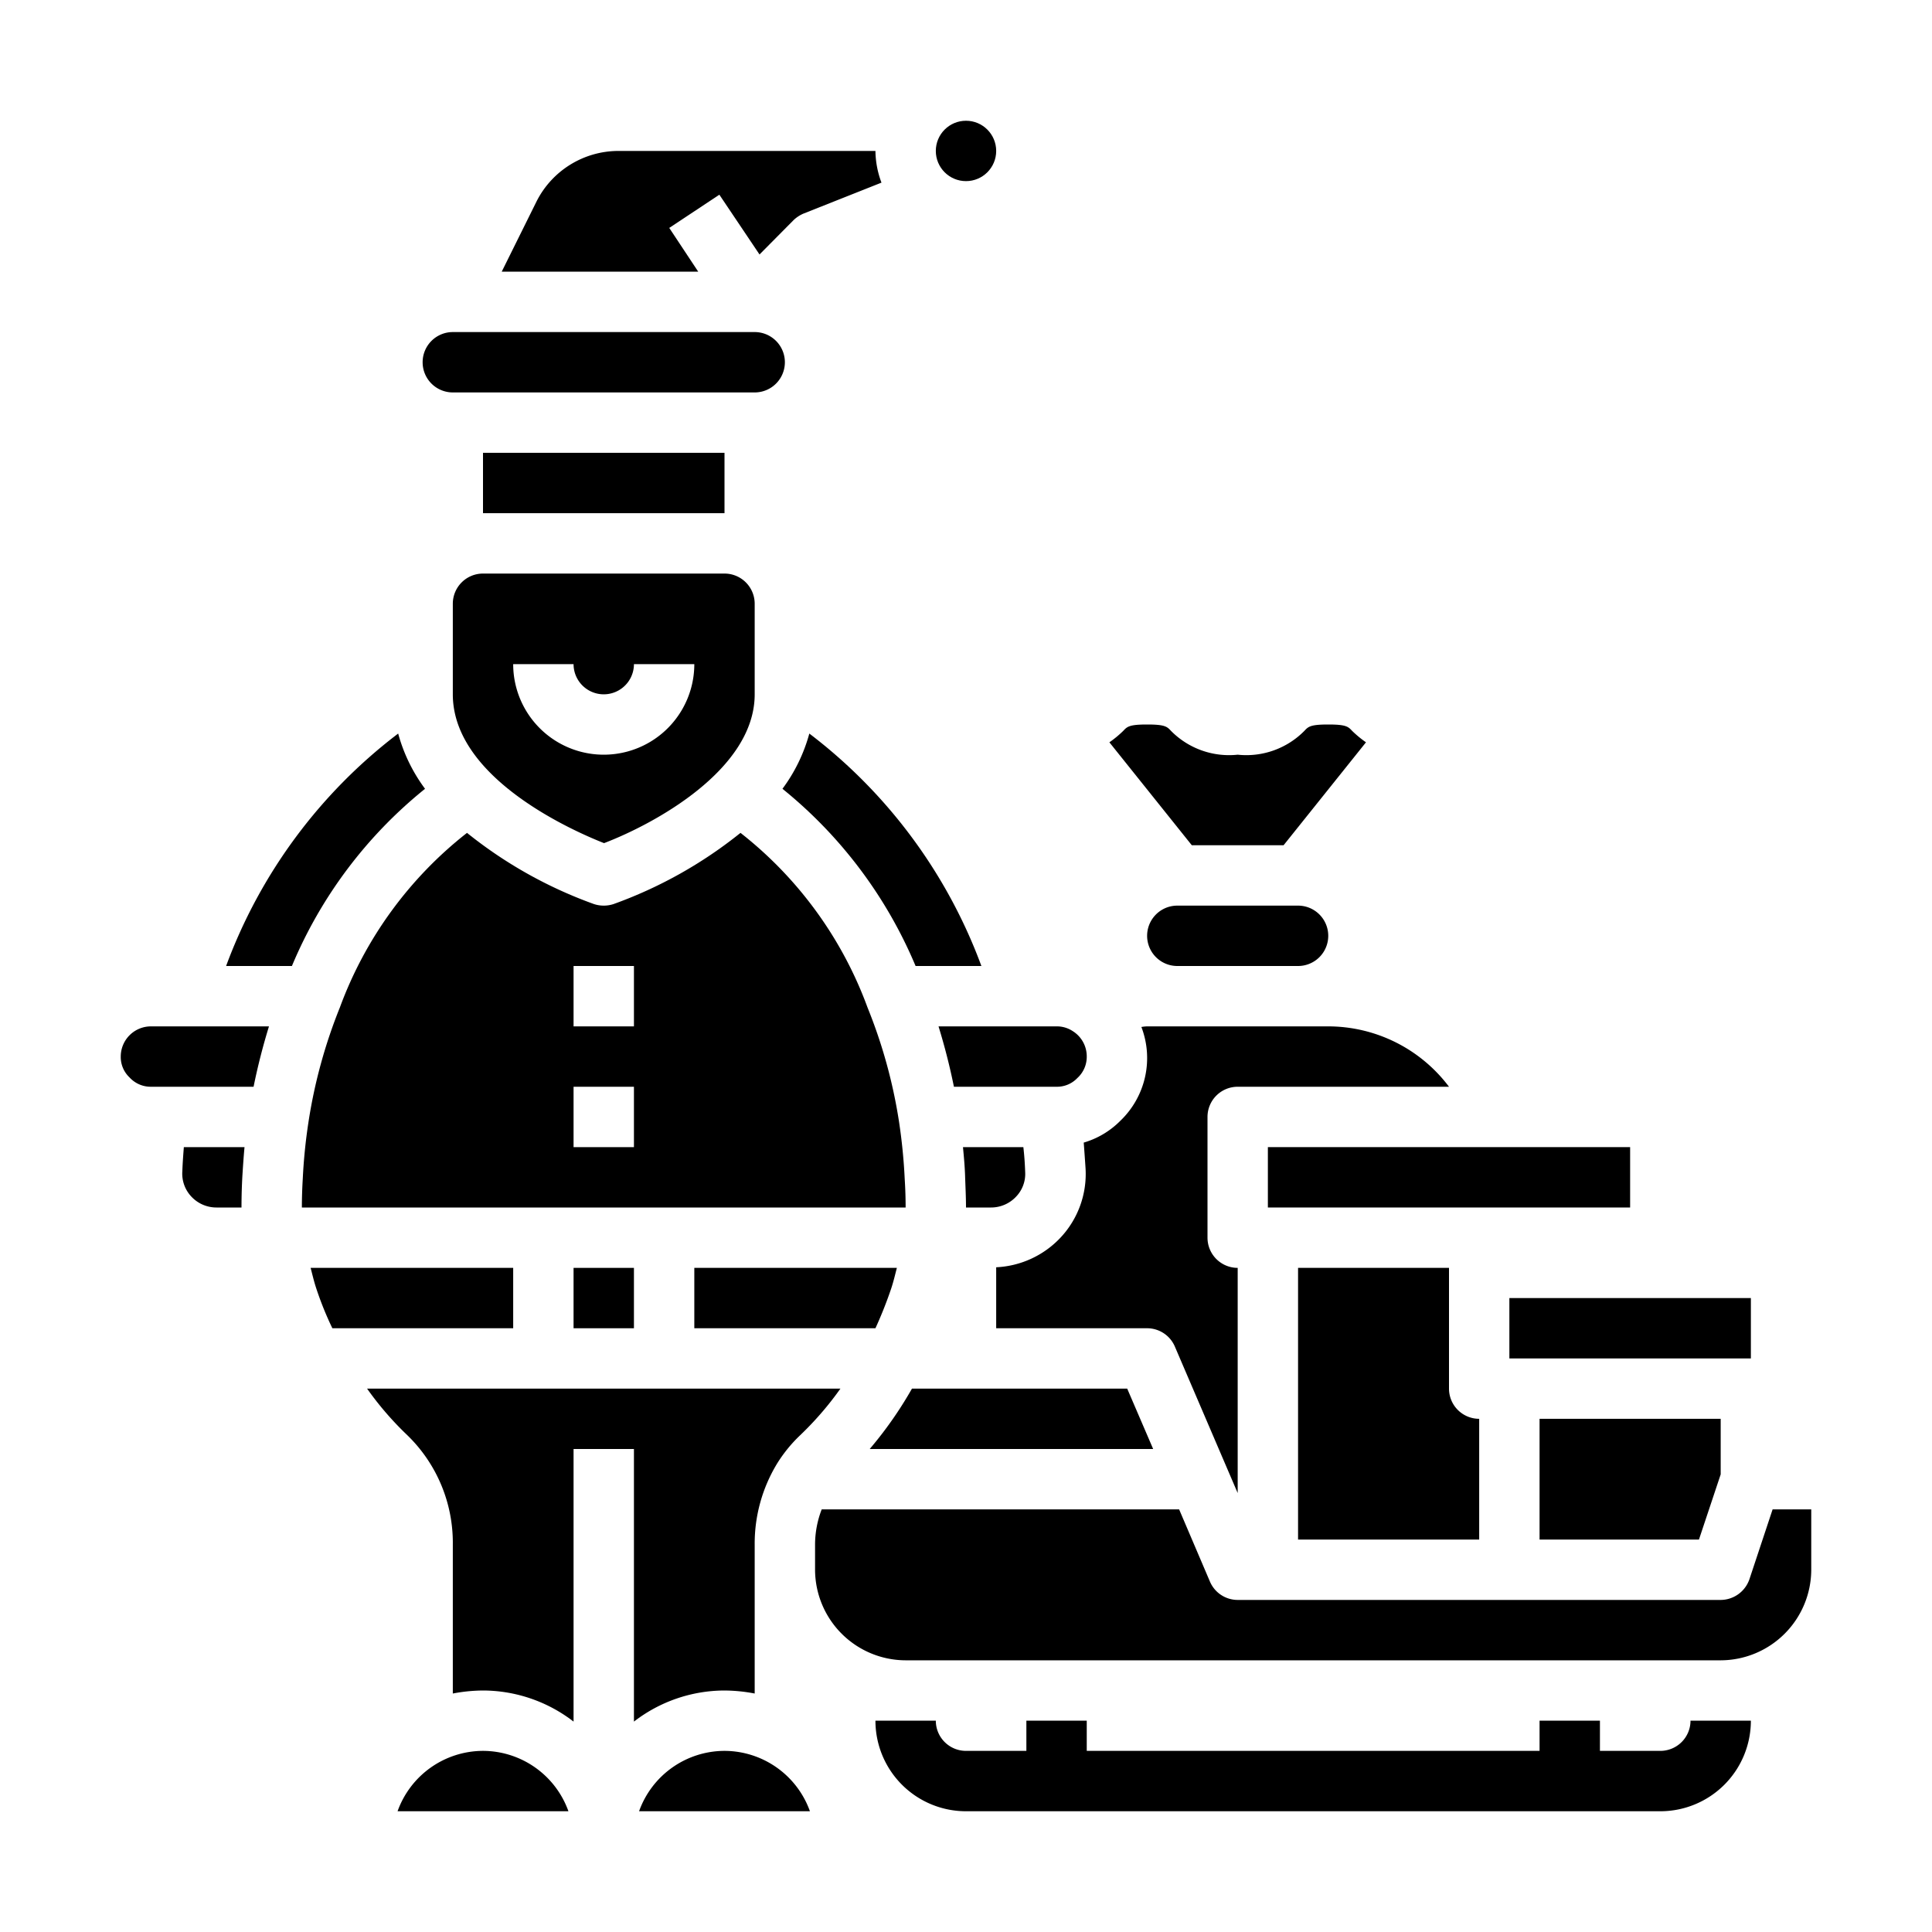 <svg xmlns="http://www.w3.org/2000/svg" viewBox="0 0 64 64" x="0px" y="0px"><g data-name="Santa Claus-Xmas-Christmas-Sleigh-Transportation"><path d="M30.33,32h2.18a17.12,17.12,0,0,0-5.7-7.7,5.467,5.467,0,0,1-.89,1.83A15.007,15.007,0,0,1,30.33,32Z"></path><path d="M44,34H38a1.225,1.225,0,0,0-.19.02,2.877,2.877,0,0,1-.7,3.11,2.817,2.817,0,0,1-1.21.72c.02.27.04.55.06.85a3.081,3.081,0,0,1-.85,2.32,3.122,3.122,0,0,1-2.11.96V44h5a1,1,0,0,1,.92.61L41,49.46V42a1,1,0,0,1-1-1V37a1,1,0,0,1,1-1h7A5.01,5.01,0,0,0,44,34Z"></path><path d="M39,30a1,1,0,0,0,0,2h4a1,1,0,0,0,0-2Z"></path><path d="M24,56a5.468,5.468,0,0,1,1,.1V51.17a5.1,5.1,0,0,1,.75-2.7,4.738,4.738,0,0,1,.75-.92A10.669,10.669,0,0,0,27.84,46H12.16a10.524,10.524,0,0,0,1.33,1.54A4.962,4.962,0,0,1,15,51.17V56.1a5.468,5.468,0,0,1,1-.1,4.924,4.924,0,0,1,3,1.03V48h2v9.03A4.924,4.924,0,0,1,24,56Z"></path><rect x="16" y="15" width="8" height="2"></rect><path d="M15,20v3c0,2.74,3.87,4.48,5.01,4.93C21.66,27.3,25,25.5,25,23V20a1,1,0,0,0-1-1H16A1,1,0,0,0,15,20Zm4,2a1,1,0,0,0,2,0h2a3,3,0,0,1-6,0Z"></path><path d="M43,42v9h6V47a1,1,0,0,1-1-1V42Z"></path><path d="M6.34,39.64a1.135,1.135,0,0,0,.83.36H8c0-.35.01-.71.03-1.06.02-.31.04-.62.07-.94H6.09c-.02.26-.04.52-.05.8A1.107,1.107,0,0,0,6.34,39.64Z"></path><path d="M8.91,34H5a1,1,0,0,0-1,1,.928.928,0,0,0,.29.69A.949.949,0,0,0,5,36H8.4C8.54,35.31,8.71,34.65,8.91,34Z"></path><path d="M14.08,26.13a5.467,5.467,0,0,1-.89-1.83A17.12,17.12,0,0,0,7.49,32H9.67A14.912,14.912,0,0,1,14.08,26.13Z"></path><polygon points="56.28 51 57 48.84 57 47 51 47 51 51 56.28 51"></polygon><rect x="50" y="43" width="8" height="2"></rect><path d="M23.13,9l-.96-1.45,1.66-1.1,1.33,1.98,1.13-1.14a1.105,1.105,0,0,1,.34-.22L29.2,6.05A3.061,3.061,0,0,1,29,5H20.47a3.044,3.044,0,0,0-2.69,1.66L16.62,9Z"></path><rect x="42" y="38" width="12" height="2"></rect><rect x="19" y="42" width="2" height="2"></rect><circle cx="32" cy="5" r="1"></circle><path d="M14,12a1,1,0,0,0,1,1H25a1,1,0,0,0,0-2H15A1,1,0,0,0,14,12Z"></path><path d="M44,24c-.59,0-.66.07-.79.21A2.7,2.7,0,0,1,41,25a2.7,2.7,0,0,1-2.21-.79c-.13-.14-.2-.21-.79-.21s-.66.07-.79.21a3.579,3.579,0,0,1-.46.38L39.48,28h3.04l2.73-3.41a3.579,3.579,0,0,1-.46-.38C44.66,24.07,44.59,24,44,24Z"></path><path d="M37.34,46H30.21a13,13,0,0,1-1.4,2H38.2Z"></path><path d="M60,50H58.72l-.77,2.32A1.014,1.014,0,0,1,57,53H41a1,1,0,0,1-.92-.61L39.06,50H27.22A3.244,3.244,0,0,0,27,51.17V52a3.009,3.009,0,0,0,3,3H57a3.009,3.009,0,0,0,3-3Z"></path><path d="M24,58a3.014,3.014,0,0,0-2.83,2h5.66A3.014,3.014,0,0,0,24,58Z"></path><path d="M16,58a3.014,3.014,0,0,0-2.83,2h5.66A3.014,3.014,0,0,0,16,58Z"></path><path d="M32.83,40a1.135,1.135,0,0,0,.83-.36,1.089,1.089,0,0,0,.3-.82c-.01-.29-.03-.56-.06-.82h-2c.03.32.06.64.07.96S32,39.65,32,40Z"></path><path d="M10.22,37.16a18.142,18.142,0,0,0-.19,1.88Q10,39.535,10,40H30c0-.31-.01-.63-.03-.94a18.424,18.424,0,0,0-.19-1.91,16.888,16.888,0,0,0-1.04-3.77,13.052,13.052,0,0,0-4.21-5.79,14.594,14.594,0,0,1-4.21,2.36,1.049,1.049,0,0,1-.64,0,14.594,14.594,0,0,1-4.21-2.36,13.076,13.076,0,0,0-4.21,5.78A17.061,17.061,0,0,0,10.22,37.16ZM19,32h2v2H19Zm0,4h2v2H19Z"></path><path d="M35.69,35.71A.949.949,0,0,0,36,35a.985.985,0,0,0-.46-.84A.949.949,0,0,0,35,34H31.09c.2.65.37,1.31.51,2H35A.928.928,0,0,0,35.69,35.71Z"></path><path d="M29.52,42.69c.08-.24.13-.46.19-.69H23v2h6A13.733,13.733,0,0,0,29.52,42.69Z"></path><path d="M11.01,44H17V42H10.29c.06.23.11.45.19.69A10.86,10.86,0,0,0,11.01,44Z"></path><path d="M56,57a1,1,0,0,1-1,1H53V57H51v1H36V57H34v1H32a1,1,0,0,1-1-1H29a3,3,0,0,0,3,3H55a3,3,0,0,0,3-3Z"></path></g></svg>